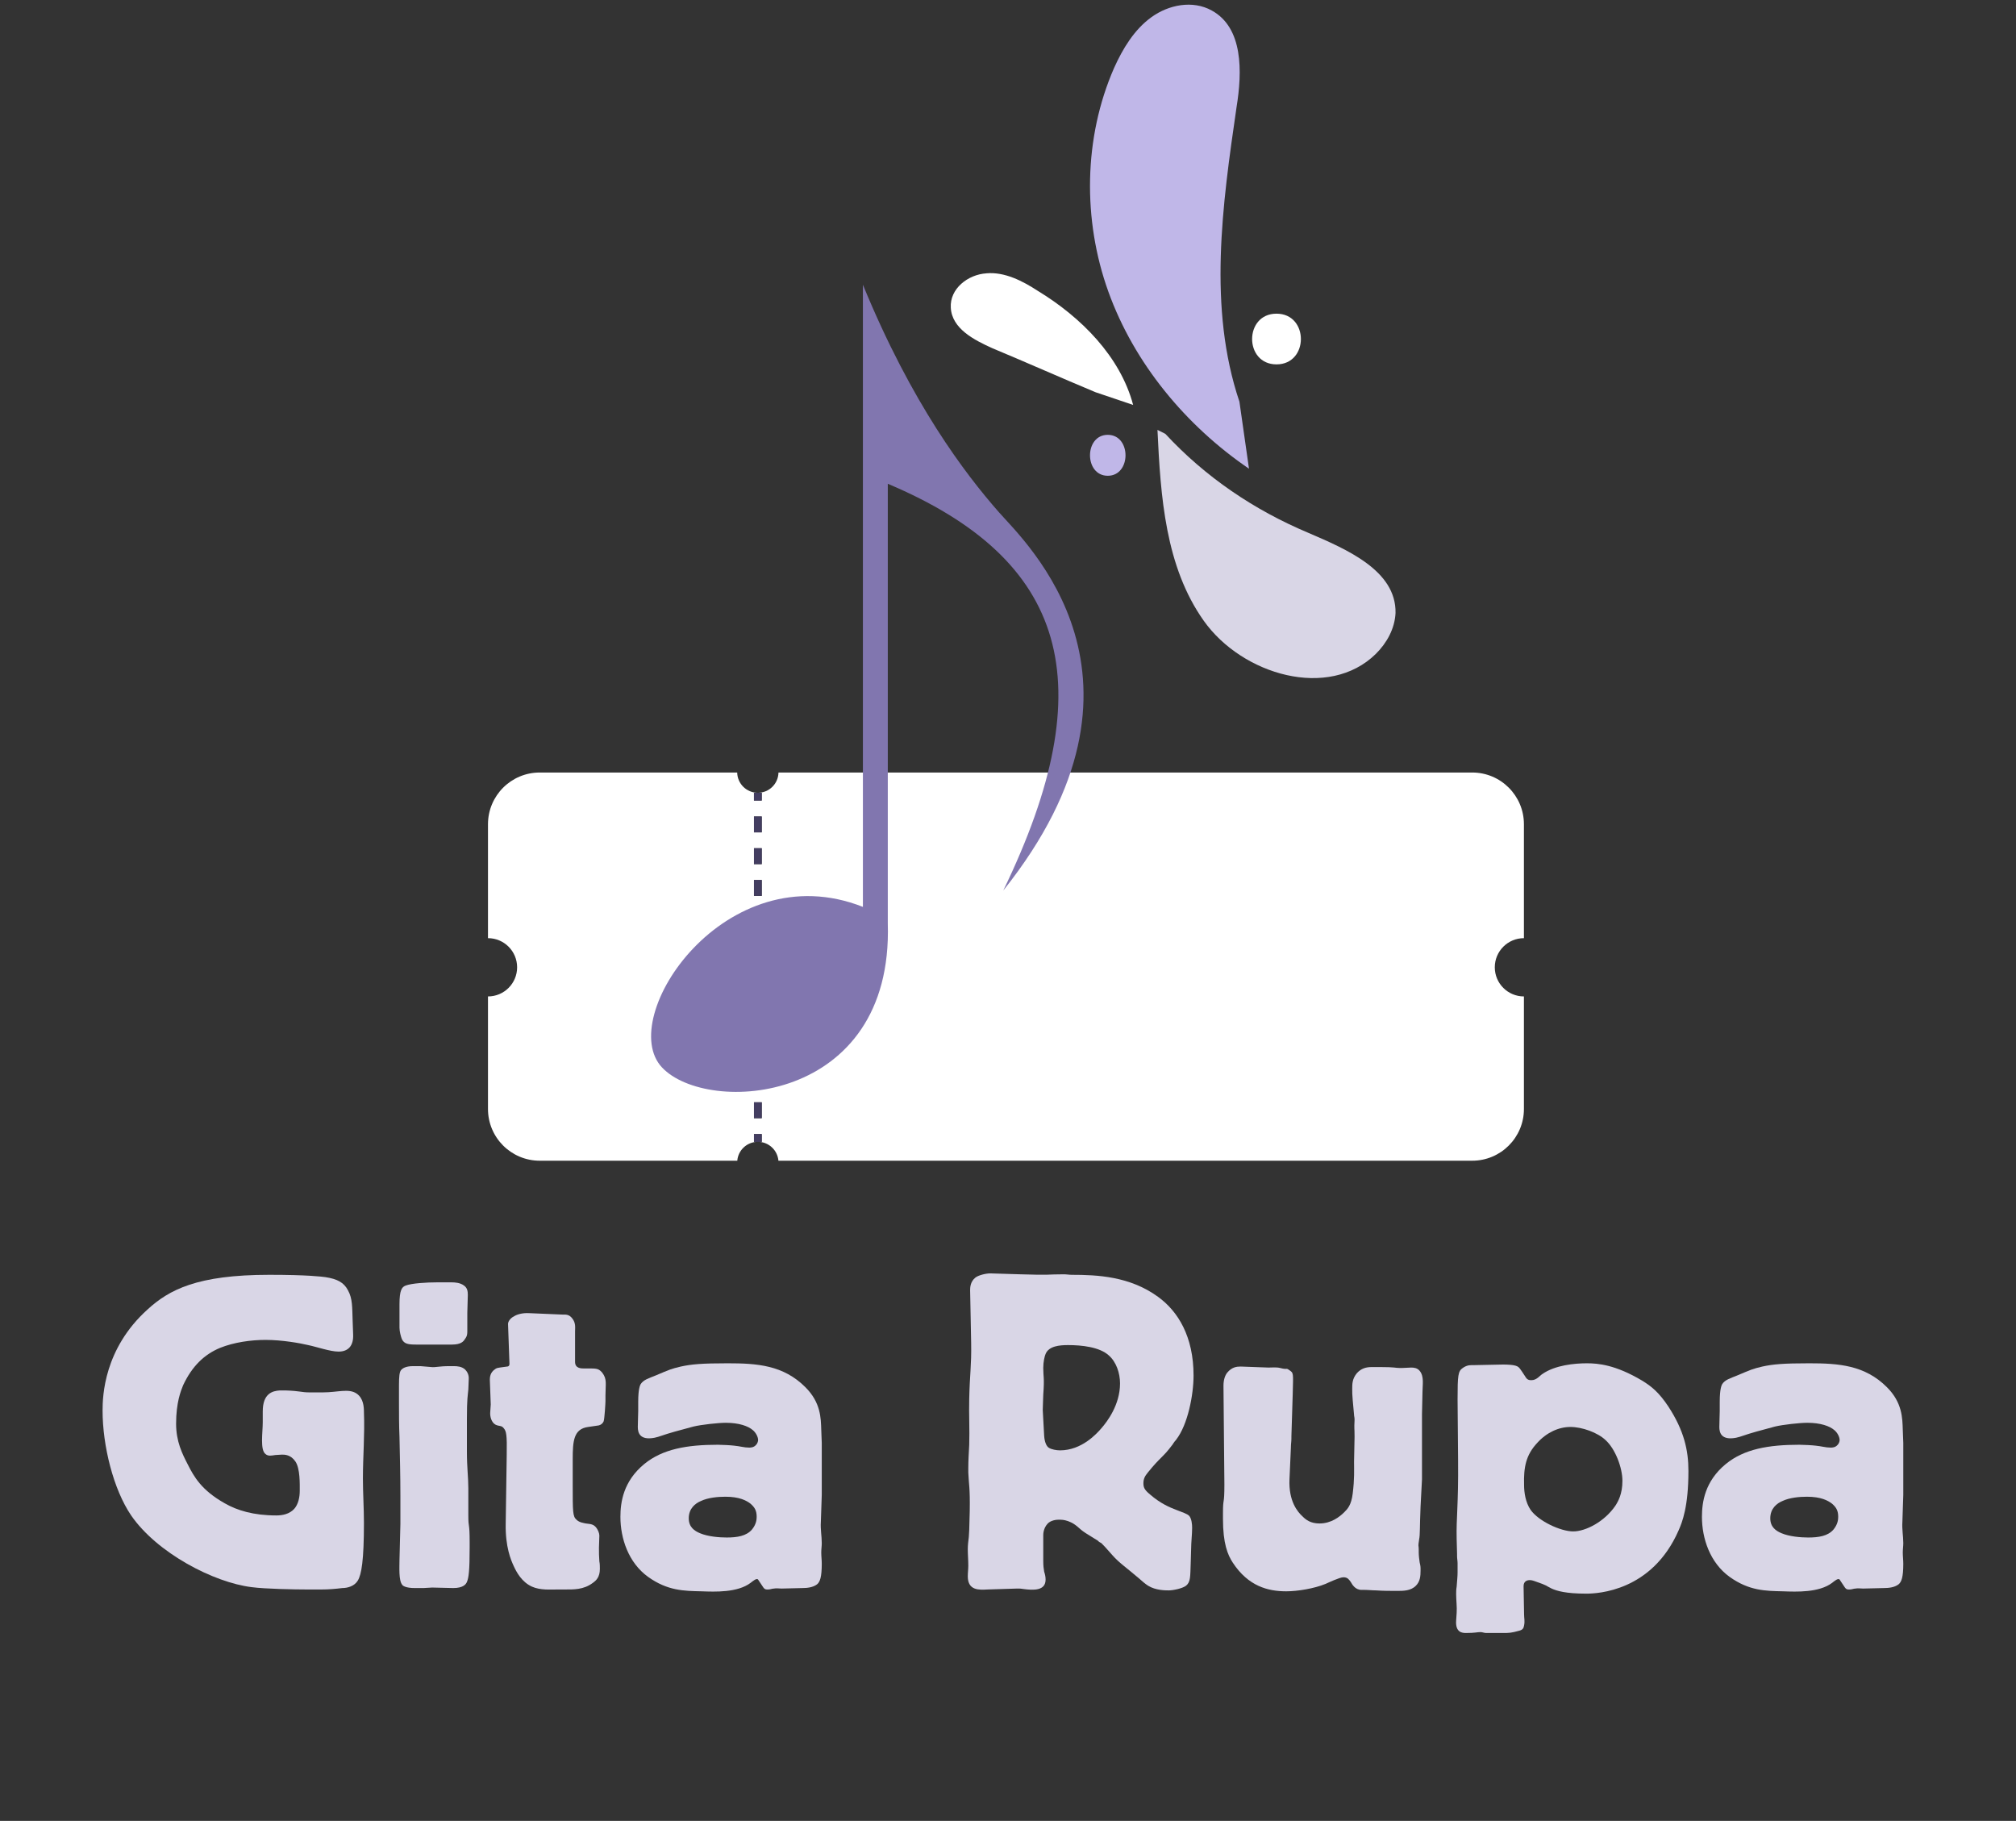 <svg xmlns="http://www.w3.org/2000/svg" xmlns:xlink="http://www.w3.org/1999/xlink" width="413" zoomAndPan="magnify" viewBox="0 0 309.75 279.75" height="373" preserveAspectRatio="xMidYMid meet" version="1.0"><rect x="0" y="0" width="309.75" height="279.75" fill="#333333" stroke="none"/><defs><g/><clipPath id="c67af84ebe"><path d="M 74.938 118.684 L 234.543 118.684 L 234.543 178.633 L 74.938 178.633 Z M 74.938 118.684 " clip-rule="nonzero"/></clipPath><clipPath id="2c498cfe41"><path d="M 100 43.734 L 167 43.734 L 167 168 L 100 168 Z M 100 43.734 " clip-rule="nonzero"/></clipPath><clipPath id="9e4c9c21cc"><path d="M 177 66 L 214.586 66 L 214.586 105 L 177 105 Z M 177 66 " clip-rule="nonzero"/></clipPath></defs><g clip-path="url(#c67af84ebe)"><path fill="#ffffff" d="M 226.195 118.684 L 119.609 118.684 C 119.578 120.41 118.176 121.797 116.441 121.797 L 117.035 121.797 L 117.035 122.992 L 115.84 122.992 L 115.84 121.797 L 116.434 121.797 C 114.703 121.797 113.297 120.406 113.266 118.684 L 82.93 118.684 C 78.535 118.684 74.977 122.242 74.977 126.637 L 74.977 144.133 C 77.449 144.133 79.453 146.137 79.453 148.609 C 79.453 151.082 77.449 153.086 74.977 153.086 L 74.977 170.371 C 74.977 174.766 78.535 178.324 82.93 178.324 L 113.281 178.324 C 113.414 176.695 114.777 175.422 116.441 175.422 L 115.844 175.422 L 115.844 174.227 L 117.039 174.227 L 117.039 175.422 L 116.441 175.422 C 118.102 175.422 119.461 176.695 119.602 178.324 L 226.195 178.324 C 230.586 178.324 234.145 174.766 234.145 170.371 L 234.145 153.086 C 231.672 153.086 229.668 151.082 229.668 148.609 C 229.668 146.137 231.672 144.133 234.145 144.133 L 234.145 126.637 C 234.145 122.242 230.586 118.684 226.195 118.684 Z M 117.039 171.789 L 115.844 171.789 L 115.844 169.348 L 117.039 169.348 Z M 117.039 166.91 L 115.844 166.91 L 115.844 164.469 L 117.039 164.469 Z M 117.039 162.035 L 115.844 162.035 L 115.844 159.594 L 117.039 159.594 Z M 117.039 157.156 L 115.844 157.156 L 115.844 154.715 L 117.039 154.715 Z M 117.039 152.277 L 115.844 152.277 L 115.844 149.836 L 117.039 149.836 Z M 117.039 147.398 L 115.844 147.398 L 115.844 144.957 L 117.039 144.957 Z M 117.039 142.52 L 115.844 142.52 L 115.844 140.078 L 117.039 140.078 Z M 117.039 137.641 L 115.844 137.641 L 115.844 135.199 L 117.039 135.199 Z M 117.039 132.762 L 115.844 132.762 L 115.844 130.32 L 117.039 130.32 Z M 117.039 127.883 L 115.844 127.883 L 115.844 125.441 L 117.039 125.441 Z M 117.039 127.883 " fill-opacity="1" fill-rule="nonzero"/></g><path fill="#433d60" d="M 115.844 122.992 L 117.039 122.992 L 117.039 121.797 L 115.844 121.797 Z M 115.844 122.992 " fill-opacity="1" fill-rule="nonzero"/><path fill="#433d60" d="M 115.844 140.074 L 117.039 140.074 L 117.039 142.516 L 115.844 142.516 Z M 115.844 140.074 " fill-opacity="1" fill-rule="nonzero"/><path fill="#433d60" d="M 115.844 144.953 L 117.039 144.953 L 117.039 147.395 L 115.844 147.395 Z M 115.844 144.953 " fill-opacity="1" fill-rule="nonzero"/><path fill="#433d60" d="M 115.844 149.832 L 117.039 149.832 L 117.039 152.273 L 115.844 152.273 Z M 115.844 149.832 " fill-opacity="1" fill-rule="nonzero"/><path fill="#433d60" d="M 115.844 125.434 L 117.039 125.434 L 117.039 127.875 L 115.844 127.875 Z M 115.844 125.434 " fill-opacity="1" fill-rule="nonzero"/><path fill="#433d60" d="M 115.844 135.191 L 117.039 135.191 L 117.039 137.633 L 115.844 137.633 Z M 115.844 135.191 " fill-opacity="1" fill-rule="nonzero"/><path fill="#433d60" d="M 115.844 130.312 L 117.039 130.312 L 117.039 132.754 L 115.844 132.754 Z M 115.844 130.312 " fill-opacity="1" fill-rule="nonzero"/><path fill="#433d60" d="M 115.844 164.469 L 117.039 164.469 L 117.039 166.91 L 115.844 166.91 Z M 115.844 164.469 " fill-opacity="1" fill-rule="nonzero"/><path fill="#433d60" d="M 115.844 169.348 L 117.039 169.348 L 117.039 171.789 L 115.844 171.789 Z M 115.844 169.348 " fill-opacity="1" fill-rule="nonzero"/><path fill="#433d60" d="M 115.844 154.711 L 117.039 154.711 L 117.039 157.152 L 115.844 157.152 Z M 115.844 154.711 " fill-opacity="1" fill-rule="nonzero"/><path fill="#433d60" d="M 115.844 159.594 L 117.039 159.594 L 117.039 162.035 L 115.844 162.035 Z M 115.844 159.594 " fill-opacity="1" fill-rule="nonzero"/><path fill="#433d60" d="M 117.039 174.23 L 115.844 174.23 L 115.844 175.426 L 117.039 175.426 Z M 117.039 174.23 " fill-opacity="1" fill-rule="nonzero"/><g clip-path="url(#2c498cfe41)"><path fill="#8176af" d="M 132.578 43.734 C 140.074 62.012 148.254 72.742 153.469 78.684 C 157.59 83.371 180.16 104.227 154.145 136.82 C 169.602 104.906 164.039 85.992 136.406 74.324 L 136.406 141.875 C 137.273 169.699 108.688 171.398 101.719 164 C 94.52 156.355 111.496 131 132.582 139.328 L 132.582 43.734 Z M 132.578 43.734 " fill-opacity="1" fill-rule="evenodd"/></g><path fill="#ffffff" d="M 151.582 41.988 C 154.344 41.75 157.094 43.148 159.445 44.68 C 166.121 48.742 172.121 54.77 174.102 62.211 L 168.332 60.262 C 163.027 58.051 157.785 55.711 152.48 53.5 C 149.66 52.23 146.258 50.496 146.086 47.273 C 145.91 44.379 148.688 42.168 151.582 41.992 Z M 196.129 48.191 C 201.125 48.191 201.125 55.98 196.129 55.98 C 191.133 55.98 191.133 48.191 196.129 48.191 Z M 196.129 48.191 " fill-opacity="1" fill-rule="nonzero"/><path fill="#c0b7e8" d="M 171.18 10.426 C 172.504 7.484 174.266 4.547 176.914 2.637 C 179.559 0.727 183.234 -0.012 186.172 1.609 C 191.023 4.254 190.875 11.016 189.992 16.453 C 187.789 31.59 185.586 47.316 190.434 61.719 L 191.902 72.008 C 182.203 65.395 174.266 55.84 170.297 44.816 C 166.328 33.797 166.477 21.156 171.18 10.426 Z M 170.203 66.805 C 173.84 66.805 173.84 73.094 170.203 73.094 C 166.566 73.094 166.566 66.805 170.203 66.805 Z M 170.203 66.805 " fill-opacity="1" fill-rule="nonzero"/><g clip-path="url(#9e4c9c21cc)"><path fill="#d9d6e6" d="M 201.02 81.863 C 206.934 84.398 214.539 87.656 214.418 94.176 C 214.297 96.59 213.09 98.766 211.398 100.453 C 204.156 107.574 190.879 103.711 184.961 95.383 C 179.047 87.051 178.32 76.309 177.84 66.047 L 179.047 66.652 C 185.203 73.293 192.688 78.359 201.016 81.859 Z M 201.02 81.863 " fill-opacity="1" fill-rule="nonzero"/></g><g fill="#d9d6e6" fill-opacity="1"><g transform="translate(14.401, 243.978)"><g><path d="M 33.094 -30.062 C 31.938 -30.062 31.719 -30.281 29.5 -30.359 C 29.203 -30.359 28.844 -30.359 28.562 -30.359 C 27.484 -30.281 25.969 -29.922 25.969 -27.125 L 25.969 -25.469 C 25.969 -23.891 25.531 -21.219 26.406 -20.578 C 26.828 -20.219 27.344 -20.359 27.906 -20.438 L 28.922 -20.5 C 29.344 -20.5 30.281 -20.5 31 -19.422 C 31.719 -18.344 31.656 -15.969 31.656 -14.969 C 31.656 -13.953 31.438 -12.875 30.797 -12.156 C 30.062 -11.359 28.984 -11.156 28.062 -11.156 C 24.531 -11.156 22.016 -11.938 20.141 -13.016 C 16.547 -15.031 15.391 -17.125 14.453 -18.984 C 13.594 -20.641 12.656 -22.516 12.656 -25.25 C 12.656 -28.484 13.375 -30.281 13.734 -31.156 C 15.109 -34.094 16.984 -35.891 19.422 -36.906 C 21.578 -37.766 24.172 -38.125 26.406 -38.125 C 28.922 -38.125 31.719 -37.625 32.953 -37.328 C 34.312 -37.047 36.328 -36.328 37.625 -36.328 C 39.141 -36.328 39.922 -37.266 39.859 -38.922 L 39.781 -41.078 C 39.703 -43.156 39.781 -44.453 39.062 -45.75 C 38.422 -46.969 37.406 -47.484 35.609 -47.766 C 35.031 -47.844 32.875 -48.125 26.984 -48.125 C 15.891 -48.125 11.578 -45.828 8.266 -42.797 C 1.578 -36.766 1.359 -29.5 1.359 -27.266 C 1.359 -21.875 3.016 -15.172 5.75 -11.156 C 9.719 -5.391 18.422 -0.859 24.25 -0.141 C 26.328 0.141 31 0.219 32.656 0.219 L 35.031 0.219 C 36.047 0.219 37.047 0.141 38.203 0 C 38.984 0 40.062 -0.281 40.578 -1.156 C 41.141 -2.094 41.516 -4.25 41.516 -10 C 41.516 -12.297 41.359 -14.609 41.359 -16.828 C 41.359 -20.219 41.656 -23.531 41.516 -27.047 C 41.516 -27.844 41.438 -29.141 40.422 -29.859 C 39.203 -30.719 37.484 -30.062 35.25 -30.062 Z M 33.094 -30.062 "/></g></g></g><g fill="#d9d6e6" fill-opacity="1"><g transform="translate(58.785, 243.978)"><g><path d="M 2.594 -4.312 C 2.594 -3.234 2.453 -1.156 3.016 -0.5 C 3.094 -0.359 3.531 0 4.969 0 L 6.266 0 L 7.625 -0.078 L 10.859 0 C 12.375 0 12.812 -0.578 12.953 -0.938 C 13.234 -1.578 13.375 -2.656 13.375 -6.266 C 13.375 -6.406 13.375 -6.547 13.375 -6.688 C 13.375 -6.766 13.375 -6.906 13.375 -6.984 C 13.375 -10.281 13.172 -9 13.172 -11.219 L 13.172 -15.328 C 13.172 -17.047 12.953 -18.484 12.953 -20.938 C 12.953 -21.297 12.953 -21.656 12.953 -22.016 C 12.953 -22.234 12.953 -22.375 12.953 -22.594 C 12.953 -23.734 12.953 -24.812 12.953 -25.969 C 12.953 -29.203 13.094 -29.562 13.172 -30.5 L 13.234 -32.016 C 13.312 -32.875 12.875 -33.375 12.656 -33.594 C 12.156 -34.031 11.516 -34.094 10.938 -34.094 L 10.281 -34.094 C 8.625 -34.094 8.125 -33.875 7.484 -33.953 L 5.828 -34.094 L 4.672 -34.094 C 3.531 -34.094 3.016 -33.734 2.812 -33.453 C 2.594 -33.156 2.516 -32.516 2.516 -31.156 L 2.516 -28.562 C 2.516 -26.766 2.516 -25.031 2.594 -23.234 C 2.656 -20.219 2.734 -17.188 2.734 -14.172 C 2.734 -11.219 2.734 -10.5 2.734 -9.859 Z M 2.594 -40 C 2.594 -39.422 2.812 -38.625 2.953 -38.266 C 3.312 -37.484 3.953 -37.406 5.25 -37.406 L 10.641 -37.406 C 12.078 -37.406 12.438 -37.906 12.656 -38.266 C 12.812 -38.484 13.016 -38.703 13.016 -39.422 C 13.016 -39.562 13.016 -39.703 13.016 -39.859 C 13.016 -40.219 13.016 -41.719 13.016 -42.297 L 13.094 -45.031 C 13.094 -45.609 13.016 -46.109 12.516 -46.469 C 11.938 -46.906 11.156 -46.969 10.578 -46.969 L 8.422 -46.969 C 6.766 -46.969 4.453 -46.828 3.531 -46.469 C 2.953 -46.25 2.594 -45.75 2.594 -43.594 Z M 2.594 -40 "/></g></g></g><g fill="#d9d6e6" fill-opacity="1"><g transform="translate(74.683, 243.978)"><g><path d="M 12.016 0.219 C 13.453 0.219 14.969 0.281 16.406 -0.797 C 16.906 -1.156 17.484 -1.656 17.484 -2.953 C 17.484 -3.312 17.484 -3.734 17.406 -4.094 C 17.344 -4.812 17.344 -5.469 17.344 -6.188 L 17.406 -8.062 C 17.406 -8.422 17.188 -8.922 16.984 -9.203 C 16.828 -9.422 16.547 -9.781 15.828 -9.859 L 15.328 -9.922 C 14.969 -10 14.312 -10.078 13.891 -10.5 C 13.312 -11 13.312 -11.719 13.312 -15.828 L 13.312 -19.781 C 13.312 -22.594 13.453 -24.453 15.688 -24.75 L 17.188 -24.969 C 17.344 -24.969 17.844 -25.109 18.062 -25.609 C 18.203 -25.969 18.344 -28.422 18.344 -28.703 L 18.344 -29.562 C 18.344 -31.359 18.625 -32.078 17.844 -33.094 C 17.406 -33.594 17.125 -33.734 16.188 -33.734 L 15.109 -33.734 C 14.609 -33.734 13.672 -33.734 13.672 -34.75 L 13.672 -39.422 C 13.672 -40 13.812 -40.719 13.234 -41.438 C 12.734 -42.078 12.234 -42.016 11.719 -42.016 L 6.625 -42.234 C 5.547 -42.297 4.672 -42.016 4.25 -41.719 C 3.812 -41.516 3.375 -41 3.375 -40.578 L 3.594 -34.453 C 3.594 -34.094 3.375 -34.031 3.234 -34.031 L 2.656 -33.953 C 1.719 -33.812 1.656 -33.875 1.156 -33.453 C 0.938 -33.234 0.578 -32.875 0.578 -32.016 L 0.719 -28.203 L 0.641 -27.047 C 0.578 -26.406 0.797 -25.469 1.438 -25.109 C 2.016 -24.812 2.375 -25.031 2.734 -24.531 C 3.094 -24.094 3.234 -23.594 3.172 -20.438 L 3.016 -9.859 C 2.953 -6.328 3.812 -4.312 4.25 -3.375 C 4.672 -2.453 5.469 -0.938 7.047 -0.219 C 8.344 0.359 9.859 0.219 11.078 0.219 Z M 12.016 0.219 "/></g></g></g><g fill="#d9d6e6" fill-opacity="1"><g transform="translate(94.105, 243.978)"><g><path d="M 32.156 -22.297 L 32.078 -24.312 C 32.016 -26.109 32.016 -28.484 29.641 -30.859 C 26.25 -34.25 22.234 -34.531 17.703 -34.531 C 13.734 -34.531 12.156 -34.391 10.5 -34.031 C 9 -33.672 8.844 -33.594 6.625 -32.656 C 5.609 -32.234 4.75 -32.016 4.312 -31.297 C 4.25 -31.156 3.953 -30.641 3.953 -28.625 L 3.953 -27.188 C 3.953 -26.328 3.891 -25.75 3.891 -24.75 C 3.891 -23.891 4.172 -22.656 6.469 -23.094 C 7.188 -23.234 7.766 -23.531 9.562 -24.031 C 11.438 -24.531 11.938 -24.672 12.438 -24.812 C 13.672 -25.109 16.266 -25.391 17.406 -25.391 C 19.422 -25.391 20.859 -24.891 21.578 -24.25 C 22.016 -23.891 22.375 -23.234 22.375 -22.734 C 22.375 -22.516 22.234 -22.156 22.078 -22.016 C 21.719 -21.578 21.219 -21.578 21 -21.578 C 20.219 -21.578 19.562 -21.797 18.703 -21.875 C 18.266 -21.938 16.766 -22.016 16.188 -22.016 C 11.438 -22.016 7.703 -21.359 4.891 -19.062 C 1.656 -16.406 1.219 -13.172 1.219 -10.938 C 1.219 -7.625 2.453 -3.891 5.469 -1.719 C 8.484 0.438 11 0.438 13.672 0.5 C 15.75 0.578 19.203 0.719 21.219 -0.797 C 21.578 -1.078 22.156 -1.578 22.375 -1.297 L 23.094 -0.219 C 23.234 0 23.375 0.219 23.734 0.219 C 23.812 0.219 23.891 0.219 23.953 0.219 C 24.25 0.219 24.531 0.078 24.812 0.078 C 25.172 0 25.609 0.078 25.969 0.078 L 29.203 0 C 29.859 0 30.797 -0.078 31.438 -0.578 C 31.875 -0.938 32.156 -1.656 32.156 -3.734 C 32.156 -4.312 32.078 -4.891 32.078 -5.469 C 32.078 -5.969 32.156 -6.406 32.156 -6.906 C 32.156 -7.984 31.938 -9.062 32.016 -10.141 L 32.156 -14.312 Z M 11.719 -10.719 C 11.719 -12.234 12.734 -13.016 13.594 -13.375 C 14.672 -13.891 16.188 -14.031 17.344 -14.031 C 19.5 -14.031 20.578 -13.453 21.219 -12.953 C 21.875 -12.375 22.156 -11.875 22.156 -10.938 C 22.156 -10.5 22.078 -9.781 21.438 -9 C 20.578 -7.984 19.141 -7.766 17.547 -7.766 C 16.406 -7.766 14.672 -7.906 13.453 -8.422 C 12.594 -8.781 11.719 -9.359 11.719 -10.719 Z M 11.719 -10.719 "/></g></g></g><g fill="#d9d6e6" fill-opacity="1"><g transform="translate(128.562, 243.978)"><g/></g></g><g fill="#d9d6e6" fill-opacity="1"><g transform="translate(145.323, 243.978)"><g><path d="M 10.938 0.078 C 11.438 0.078 11.516 0.078 11.875 0.141 C 13.453 0.359 15.328 0.438 15.328 -1.297 C 15.328 -1.719 15.25 -2.094 15.109 -2.516 C 15.031 -3.016 14.969 -3.375 14.969 -4.172 L 14.969 -8.125 C 14.969 -8.266 14.969 -9.141 15.609 -9.859 C 16.109 -10.438 17.047 -10.5 17.266 -10.5 C 17.844 -10.5 18.125 -10.5 18.781 -10.281 C 20.141 -9.781 20.359 -9.141 21.516 -8.422 L 23.375 -7.266 C 23.453 -7.188 23.453 -7.125 23.891 -6.906 C 24.172 -6.625 24.312 -6.469 24.453 -6.328 L 25.609 -5.031 C 26.609 -3.891 27.703 -3.172 29.641 -1.516 C 30.219 -1 30.641 -0.641 31.078 -0.359 C 32.234 0.359 33.734 0.359 34.25 0.359 C 34.891 0.359 36.328 0.078 36.906 -0.359 C 37.625 -0.938 37.547 -1.797 37.625 -3.812 L 37.688 -5.969 C 37.688 -6.984 37.844 -8.266 37.844 -9.281 C 37.844 -9.781 37.766 -10.641 37.406 -11.078 C 37.047 -11.438 36.469 -11.578 35.391 -12.016 C 34.453 -12.375 33.016 -12.953 31.359 -14.391 C 30.5 -15.109 30.359 -15.469 30.359 -16.109 C 30.359 -16.766 30.578 -17.188 31 -17.703 C 32.953 -20.141 33.375 -20.078 34.75 -21.938 C 34.891 -22.078 34.969 -22.297 35.109 -22.438 C 35.172 -22.594 35.328 -22.656 35.391 -22.797 C 37.188 -25.109 38.062 -29.703 38.062 -32.656 C 38.062 -38.625 35.688 -42.516 32.594 -44.75 C 28.266 -47.906 23.234 -48.125 19.344 -48.125 C 18.922 -48.125 18.562 -48.203 18.125 -48.203 C 15.391 -48.203 16.328 -48.047 11.438 -48.203 L 6.828 -48.344 C 6.109 -48.344 4.969 -48.047 4.531 -47.688 C 3.734 -47.047 3.734 -46.109 3.734 -45.75 L 3.891 -37.625 C 3.953 -34.172 3.672 -32.797 3.594 -29.062 C 3.531 -26.688 3.672 -24.391 3.594 -22.016 C 3.531 -20.797 3.453 -19.641 3.453 -18.422 C 3.453 -18.125 3.453 -17.906 3.453 -17.766 C 3.531 -15.828 3.734 -15.469 3.672 -11.797 L 3.594 -8.922 C 3.594 -8.562 3.531 -8.203 3.531 -7.844 C 3.453 -7.188 3.375 -6.625 3.375 -5.969 C 3.375 -5.109 3.453 -4.312 3.453 -3.453 C 3.453 -2.875 3.375 -2.375 3.375 -1.797 C 3.375 0.438 5.172 0.281 6.406 0.219 Z M 14.891 -27.344 C 14.891 -27.844 14.969 -29.281 14.969 -29.703 C 15.172 -32.375 14.969 -32.438 14.969 -33.812 C 14.969 -34.75 15.172 -35.609 15.328 -35.969 C 15.828 -37.188 17.484 -37.328 18.781 -37.328 C 20.859 -37.328 23.594 -37.047 25.031 -35.75 C 26.188 -34.75 26.766 -33.016 26.766 -31.438 C 26.766 -28.125 24.75 -25.531 23.953 -24.609 C 23.156 -23.672 20.859 -21.156 17.547 -21.156 C 16.984 -21.156 16.266 -21.297 15.891 -21.516 C 15.469 -21.719 15.172 -22.438 15.109 -23.375 Z M 14.891 -27.344 "/></g></g></g><g fill="#d9d6e6" fill-opacity="1"><g transform="translate(185.607, 243.978)"><g><path d="M 2.516 -15.891 C 2.516 -12.594 2.297 -14.031 2.297 -11.516 C 2.297 -11.359 2.297 -11.156 2.297 -11 C 2.297 -10.859 2.297 -10.797 2.297 -10.641 C 2.297 -6.828 3.016 -5.109 3.812 -3.891 C 6.188 -0.281 9.203 0.5 12.016 0.5 C 13.734 0.5 16.328 0.078 18.062 -0.641 C 18.422 -0.797 20.219 -1.656 20.797 -1.656 C 21.156 -1.656 21.438 -1.578 21.719 -1.219 C 22.078 -0.797 22.078 -0.578 22.438 -0.219 C 22.734 0.078 23.094 0.281 23.594 0.281 L 24.031 0.281 C 24.609 0.281 25.25 0.359 25.828 0.359 C 26.906 0.438 27.984 0.438 29.062 0.438 C 30 0.438 31.156 0.438 31.938 -0.359 C 32.594 -1 32.656 -1.875 32.656 -2.656 L 32.656 -3.016 C 32.656 -3.312 32.594 -3.672 32.516 -3.953 C 32.438 -4.453 32.375 -5.031 32.375 -5.547 L 32.375 -5.969 C 32.375 -6.688 32.234 -6.188 32.438 -7.484 C 32.594 -8.266 32.516 -9.203 32.656 -12.516 L 32.875 -16.688 L 32.875 -26.688 L 32.953 -30.141 C 32.953 -31.219 33.234 -32.516 32.516 -33.375 C 32.156 -33.812 31.656 -33.875 31.219 -33.875 C 30.797 -33.875 30.281 -33.812 29.859 -33.812 C 29.703 -33.812 29.562 -33.812 29.422 -33.812 C 28.703 -33.812 28.844 -33.953 26.406 -33.953 L 25.172 -33.953 C 24.25 -33.953 23.531 -33.734 22.875 -33.016 C 22.156 -32.156 22.156 -31.359 22.156 -30.578 C 22.156 -30.062 22.156 -29.703 22.234 -28.844 L 22.438 -26.609 C 22.438 -26.328 22.516 -26.328 22.516 -25.828 C 22.438 -24.312 22.516 -24.75 22.516 -23.234 L 22.438 -19.422 C 22.438 -18.062 22.516 -16.828 22.234 -14.531 C 22.016 -12.734 21.438 -12.156 20.938 -11.656 C 20.219 -10.938 18.922 -9.922 17.125 -9.922 C 15.75 -9.922 15.031 -10.5 14.531 -11 C 13.734 -11.719 12.375 -13.375 12.516 -16.688 L 12.734 -21.578 C 12.734 -22.234 12.812 -22.375 12.812 -23.016 C 12.812 -23.094 12.812 -23.234 12.812 -23.312 C 12.812 -23.953 12.875 -24.672 12.875 -25.328 L 13.016 -29.859 C 13.094 -33.156 13.172 -33.016 12.438 -33.516 C 12.156 -33.734 12.078 -33.672 11.938 -33.672 C 11.656 -33.672 11.359 -33.734 11.078 -33.812 C 10.5 -33.953 9.859 -33.875 9.281 -33.875 L 5.031 -34.031 C 4.391 -34.031 3.672 -33.953 2.953 -33.094 C 2.594 -32.656 2.375 -31.938 2.375 -31.078 Z M 2.516 -15.891 "/></g></g></g><g fill="#d9d6e6" fill-opacity="1"><g transform="translate(221.216, 243.978)"><g><path d="M 5.328 -34.25 C 4.75 -34.25 4.25 -34.312 3.531 -33.812 C 2.812 -33.312 2.734 -32.734 2.734 -28.984 L 2.812 -19.641 C 2.875 -12.656 2.516 -10.859 2.594 -7.547 L 2.656 -5.25 C 2.656 -5.109 2.656 -5.031 2.656 -4.891 C 2.656 -4.531 2.734 -4.172 2.734 -3.812 C 2.734 -3.734 2.734 -3.594 2.734 -3.531 C 2.734 -3.172 2.734 -2.734 2.734 -2.375 C 2.734 -1.719 2.656 -1.156 2.594 -0.219 C 2.516 0.219 2.516 0.578 2.516 0.938 C 2.516 1.875 2.656 2.875 2.594 3.812 L 2.516 4.969 C 2.375 6.828 3.453 6.906 4.031 6.906 C 5.469 6.906 5.688 6.766 6.266 6.766 C 6.547 6.766 6.828 6.906 7.125 6.906 L 9.641 6.906 C 10.641 6.906 10.938 6.906 12.234 6.547 C 12.734 6.406 12.875 6.188 12.953 5.75 C 13.094 5.031 12.953 4.672 12.953 4.031 L 12.875 -0.281 C 12.875 -1.078 13.453 -1.219 13.812 -1.219 C 14.094 -1.219 14.312 -1.156 14.531 -1.078 C 16.828 -0.281 16.109 -0.438 17.188 0.078 C 17.984 0.438 19.344 0.859 22.516 0.859 C 24.25 0.859 32.594 0.5 36.688 -8.844 C 37.266 -10.141 38.203 -12.516 38.203 -17.984 C 38.203 -21.156 37.547 -24.172 35.109 -27.906 C 33.672 -30.062 32.516 -31 31.078 -31.875 C 26.984 -34.312 24.312 -34.531 22.594 -34.531 C 20.719 -34.531 17.703 -34.25 15.75 -32.875 C 15.391 -32.656 14.891 -31.938 14.094 -31.938 C 13.812 -31.938 13.453 -31.938 13.172 -32.438 C 12.953 -32.734 12.375 -33.734 12.078 -33.953 C 11.656 -34.312 10.438 -34.391 8.344 -34.312 Z M 20.078 -24.75 C 21.875 -24.75 24.25 -23.891 25.469 -22.734 C 26.984 -21.359 28.062 -18.484 28.062 -16.469 C 28.062 -14.453 27.406 -13.312 26.984 -12.656 C 25.328 -10.219 22.438 -8.703 20.5 -8.703 C 18.562 -8.703 15.172 -10.281 13.953 -12.016 C 13.172 -13.172 12.953 -14.672 12.953 -15.828 C 12.875 -18.562 13.234 -20.438 14.969 -22.297 C 16.406 -23.891 18.266 -24.75 20.078 -24.75 Z M 20.078 -24.75 "/></g></g></g><g fill="#d9d6e6" fill-opacity="1"><g transform="translate(260.277, 243.978)"><g><path d="M 32.156 -22.297 L 32.078 -24.312 C 32.016 -26.109 32.016 -28.484 29.641 -30.859 C 26.25 -34.25 22.234 -34.531 17.703 -34.531 C 13.734 -34.531 12.156 -34.391 10.5 -34.031 C 9 -33.672 8.844 -33.594 6.625 -32.656 C 5.609 -32.234 4.75 -32.016 4.312 -31.297 C 4.25 -31.156 3.953 -30.641 3.953 -28.625 L 3.953 -27.188 C 3.953 -26.328 3.891 -25.75 3.891 -24.75 C 3.891 -23.891 4.172 -22.656 6.469 -23.094 C 7.188 -23.234 7.766 -23.531 9.562 -24.031 C 11.438 -24.531 11.938 -24.672 12.438 -24.812 C 13.672 -25.109 16.266 -25.391 17.406 -25.391 C 19.422 -25.391 20.859 -24.891 21.578 -24.25 C 22.016 -23.891 22.375 -23.234 22.375 -22.734 C 22.375 -22.516 22.234 -22.156 22.078 -22.016 C 21.719 -21.578 21.219 -21.578 21 -21.578 C 20.219 -21.578 19.562 -21.797 18.703 -21.875 C 18.266 -21.938 16.766 -22.016 16.188 -22.016 C 11.438 -22.016 7.703 -21.359 4.891 -19.062 C 1.656 -16.406 1.219 -13.172 1.219 -10.938 C 1.219 -7.625 2.453 -3.891 5.469 -1.719 C 8.484 0.438 11 0.438 13.672 0.5 C 15.75 0.578 19.203 0.719 21.219 -0.797 C 21.578 -1.078 22.156 -1.578 22.375 -1.297 L 23.094 -0.219 C 23.234 0 23.375 0.219 23.734 0.219 C 23.812 0.219 23.891 0.219 23.953 0.219 C 24.25 0.219 24.531 0.078 24.812 0.078 C 25.172 0 25.609 0.078 25.969 0.078 L 29.203 0 C 29.859 0 30.797 -0.078 31.438 -0.578 C 31.875 -0.938 32.156 -1.656 32.156 -3.734 C 32.156 -4.312 32.078 -4.891 32.078 -5.469 C 32.078 -5.969 32.156 -6.406 32.156 -6.906 C 32.156 -7.984 31.938 -9.062 32.016 -10.141 L 32.156 -14.312 Z M 11.719 -10.719 C 11.719 -12.234 12.734 -13.016 13.594 -13.375 C 14.672 -13.891 16.188 -14.031 17.344 -14.031 C 19.5 -14.031 20.578 -13.453 21.219 -12.953 C 21.875 -12.375 22.156 -11.875 22.156 -10.938 C 22.156 -10.5 22.078 -9.781 21.438 -9 C 20.578 -7.984 19.141 -7.766 17.547 -7.766 C 16.406 -7.766 14.672 -7.906 13.453 -8.422 C 12.594 -8.781 11.719 -9.359 11.719 -10.719 Z M 11.719 -10.719 "/></g></g></g></svg>